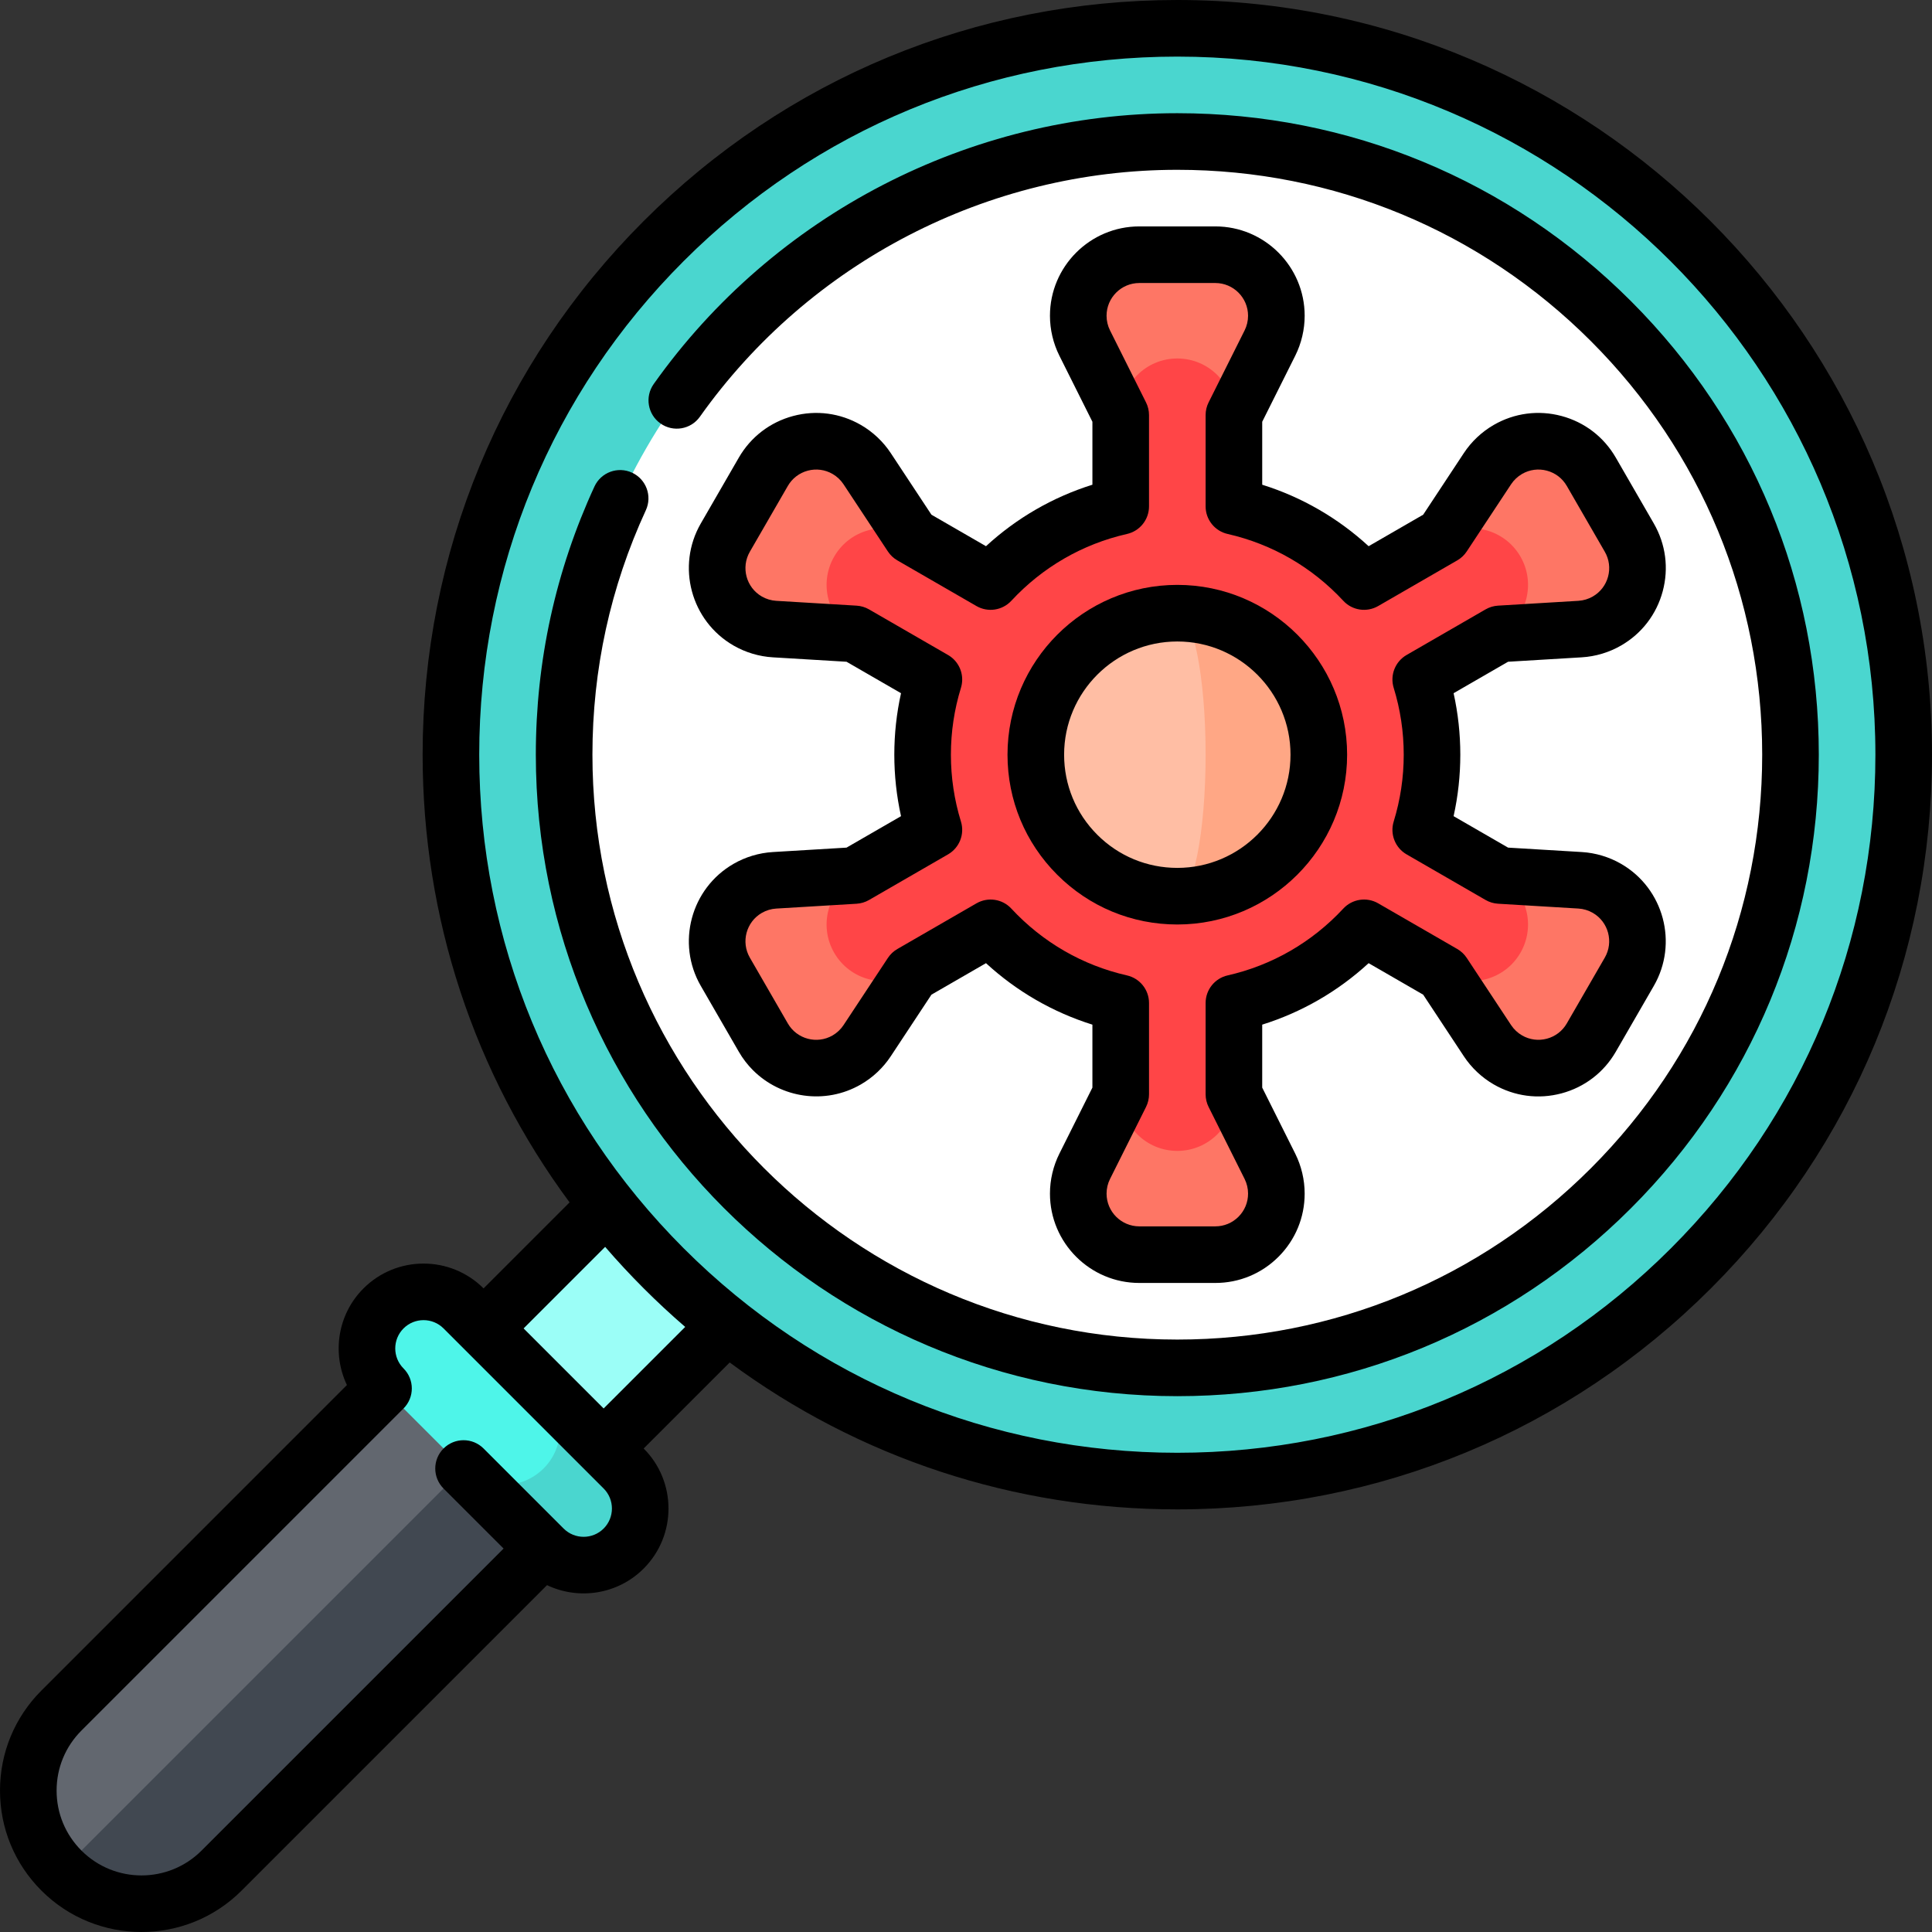 <svg id="Capa_1" enable-background="new 0 0 512 512" viewBox="0 0 512 512" xmlns="http://www.w3.org/2000/svg"><rect x="0" y="0" width="512" height="512" fill="#333333" stroke="none"/><g><path d="m119.314 364.402-103.027 131.311c11.716 11.716 30.711 11.716 42.426 0l95.955-95.955z" fill="#414851"/><path d="m112.242 357.331-95.956 95.956c-11.716 11.716-11.716 30.711 0 42.426 0 0 117.169-117.169 117.169-117.169z" fill="#62676f"/><path d="m119.064 321.301h98.269v45h-98.269z" fill="#9bfef7" transform="matrix(.707 -.707 .707 .707 -193.84 219.632)"/><path d="m165.275 389.151-21.213-21.213-21.213 21.213 21.213 21.213c5.834 5.834 15.38 5.834 21.213 0 5.834-5.833 5.834-15.379 0-21.213z" fill="#4ad6cf"/><path d="m144.062 389.151c5.834-5.834 5.834-15.38 0-21.213l-21.213-21.213c-5.834-5.834-15.38-5.834-21.213 0-5.834 5.834-5.834 15.38 0 21.213l21.213 21.213c5.834 5.834 15.38 5.834 21.213 0z" fill="#4ef5e9"/><circle cx="312" cy="200" fill="#4ad6cf" r="192.5"/><circle cx="312" cy="200" fill="#fff" r="162.5"/><path d="m322.07 67.5h-20.14c-8.936 0-16.18 7.244-16.18 16.18 0 2.512.585 4.99 1.708 7.236l9.542 19.084h30l9.542-19.083c1.123-2.247 1.708-4.724 1.708-7.236 0-8.937-7.244-16.181-16.18-16.181z" fill="#fe7665"/><path d="m297 110v39.194h30v-39.194c0-8.284-6.716-15-15-15s-15 6.716-15 15z" fill="#ff4547"/><circle cx="312" cy="200" fill="#ff4547" r="67.5"/><path d="m312 162.5v75c20.711 0 37.5-16.789 37.5-37.5s-16.789-37.5-37.5-37.5z" fill="#ffa785"/><path d="m319.5 200c0-20.711-3.358-37.5-7.5-37.5-20.711 0-37.5 16.789-37.5 37.5s16.789 37.5 37.5 37.5c4.142 0 7.5-16.789 7.5-37.5z" fill="#ffbea4"/><path d="m202.286 125.029-10.07 17.441c-4.468 7.739-1.817 17.635 5.922 22.103 2.176 1.256 4.613 1.988 7.121 2.139l21.298 1.278 15-25.981-11.756-17.805c-1.384-2.096-3.237-3.841-5.413-5.097-7.738-4.468-17.634-1.816-22.102 5.922z" fill="#fe7665"/><path d="m226.558 167.99 33.943 19.597 15-25.981-33.943-19.597c-7.174-4.142-16.348-1.684-20.49 5.491-4.143 7.175-1.685 16.348 5.49 20.49z" fill="#ff4547"/><path d="m192.217 257.529 10.07 17.441c4.468 7.739 14.364 10.391 22.103 5.922 2.176-1.256 4.029-3.001 5.413-5.098l11.756-17.805-15-25.981-21.297 1.278c-2.507.151-4.945.883-7.121 2.139-7.741 4.47-10.392 14.366-5.924 22.104z" fill="#fe7665"/><path d="m241.558 257.99 33.943-19.597-15-25.981-33.943 19.597c-7.174 4.142-9.633 13.316-5.49 20.491 4.142 7.174 13.315 9.632 20.49 5.49z" fill="#ff4547"/><path d="m301.93 332.5h20.139c8.936 0 16.18-7.244 16.18-16.18 0-2.512-.585-4.99-1.708-7.236l-9.541-19.084h-30l-9.542 19.083c-1.123 2.247-1.708 4.724-1.708 7.236 0 8.937 7.244 16.181 16.18 16.181z" fill="#fe7665"/><path d="m327 290v-39.194h-30v39.194c0 8.284 6.716 15 15 15s15-6.716 15-15z" fill="#ff4547"/><path d="m421.714 274.971 10.07-17.441c4.468-7.739 1.817-17.635-5.922-22.103-2.176-1.256-4.613-1.988-7.121-2.139l-21.298-1.278-15 25.981 11.756 17.805c1.384 2.096 3.237 3.841 5.413 5.097 7.738 4.468 17.634 1.816 22.102-5.922z" fill="#fe7665"/><path d="m397.442 232.01-33.942-19.597-15 25.981 33.943 19.597c7.174 4.142 16.348 1.684 20.49-5.491s1.684-16.348-5.491-20.49z" fill="#ff4547"/><path d="m431.783 142.471-10.07-17.441c-4.468-7.739-14.364-10.39-22.103-5.922-2.176 1.256-4.029 3.001-5.413 5.098l-11.756 17.805 15 25.981 21.297-1.278c2.508-.151 4.945-.883 7.121-2.139 7.741-4.47 10.392-14.366 5.924-22.104z" fill="#fe7665"/><path d="m382.442 142.01-33.942 19.596 15 25.981 33.943-19.597c7.174-4.142 9.633-13.316 5.49-20.491-4.143-7.173-13.316-9.631-20.491-5.489z" fill="#ff4547"/><path d="m312 0c-53.422 0-103.646 20.803-141.421 58.579-37.775 37.775-58.579 87.999-58.579 141.421 0 43.29 13.664 84.478 38.946 118.646l-22.794 22.794c-8.773-8.773-23.047-8.773-31.82 0-6.914 6.914-8.379 17.246-4.395 25.608l-80.954 80.954c-7.082 7.082-10.983 16.499-10.983 26.516s3.901 19.434 10.984 26.516c14.621 14.621 38.412 14.621 53.033 0l80.954-80.954c8.362 3.985 18.693 2.52 25.608-4.395 8.773-8.773 8.773-23.047 0-31.82l22.797-22.796c34.163 25.273 75.343 38.931 118.624 38.931 53.422 0 103.646-20.803 141.421-58.578 37.776-37.776 58.579-88 58.579-141.422 0-110.28-89.719-200-200-200zm-152.028 405.079c-2.924 2.925-7.682 2.925-10.607 0l-21.213-21.213c-2.929-2.929-7.678-2.929-10.607 0s-2.929 7.678 0 10.607l15.91 15.91-80.045 80.044c-8.773 8.773-23.047 8.773-31.82 0-4.25-4.25-6.59-9.9-6.59-15.91s2.34-11.66 6.59-15.91l85.349-85.349c2.929-2.929 2.929-7.678 0-10.607-2.924-2.924-2.924-7.682 0-10.606 2.924-2.925 7.682-2.925 10.607 0l42.426 42.426c2.925 2.926 2.925 7.683 0 10.608zm0-31.82-21.213-21.213 21.611-21.611c3.251 3.767 6.654 7.432 10.209 10.987 3.56 3.561 7.232 6.969 11.006 10.225zm282.843-42.444c-34.942 34.942-81.399 54.185-130.815 54.185s-95.873-19.243-130.815-54.185-54.185-81.4-54.185-130.815 19.243-95.873 54.185-130.814c34.942-34.943 81.4-54.186 130.815-54.186 51.005 0 97.255 20.748 130.754 54.247s54.246 79.749 54.246 130.753c0 49.415-19.243 95.873-54.185 130.815z"/><path d="m432.208 79.792c-32.109-32.109-74.8-49.792-120.208-49.792-55.015 0-106.886 26.827-138.755 71.762-2.397 3.379-1.602 8.066 1.779 10.456 3.378 2.396 8.06 1.6 10.456-1.779 29.061-40.975 76.359-65.439 126.52-65.439 41.402 0 80.326 16.123 109.602 45.398 29.275 29.276 45.398 68.2 45.398 109.602s-16.123 80.326-45.398 109.602c-29.276 29.275-68.2 45.398-109.602 45.398-85.468.001-155-69.533-155-155 0-22.603 4.763-44.401 14.158-64.789 1.734-3.762.089-8.216-3.673-9.951-3.762-1.733-8.217-.089-9.951 3.673-10.307 22.371-15.534 46.281-15.534 71.067 0 46.869 19.065 89.369 49.848 120.152s73.283 49.848 120.152 49.848c45.409 0 88.1-17.683 120.208-49.792 32.109-32.109 49.792-74.8 49.792-120.208s-17.683-88.099-49.792-120.208z"/><path d="m312 245c24.813 0 45-20.187 45-45 .001-24.813-20.187-45.001-45-45-24.813 0-45 20.187-45 45 0 12.02 4.68 23.321 13.18 31.82s19.801 13.18 31.82 13.18zm0-75c8.271 0 15.771 3.364 21.204 8.797 5.432 5.432 8.796 12.932 8.796 21.203 0 16.542-13.458 30-30 30-8.014 0-15.547-3.121-21.214-8.787-5.665-5.666-8.786-13.2-8.786-21.213 0-16.542 13.458-30 30-30z"/><path d="m204.81 225.801c-3.651.219-7.255 1.302-10.421 3.13-11.308 6.529-15.197 21.04-8.668 32.348l10.07 17.441c1.059 1.834 2.326 3.471 3.757 4.901 7.393 7.391 19.117 9.236 28.592 3.765 3.167-1.829 5.907-4.409 7.92-7.46l10.781-16.328 14.458-8.347c8.119 7.465 17.709 13.005 28.201 16.293v16.684l-8.749 17.499c-1.636 3.271-2.501 6.934-2.501 10.59 0 13.057 10.622 23.68 23.68 23.681h20.139c6.325 0 12.272-2.463 16.745-6.936s6.936-10.419 6.935-16.744c0-3.658-.865-7.32-2.5-10.591l-8.75-17.5v-16.684c10.493-3.287 20.081-8.826 28.201-16.292l14.458 8.347 10.78 16.328c2.014 3.051 4.755 5.632 7.921 7.46 5.478 3.162 11.86 4.003 17.969 2.366 6.11-1.637 11.217-5.556 14.379-11.033l10.07-17.442c6.529-11.308 2.641-25.817-8.668-32.348-3.167-1.828-6.77-2.911-10.421-3.13l-19.531-1.172-14.438-8.336c1.182-5.33 1.779-10.788 1.78-16.293-.001-5.505-.598-10.963-1.78-16.293l14.438-8.336 19.53-1.172c3.651-.219 7.254-1.302 10.421-3.131 5.478-3.163 9.396-8.269 11.033-14.379s.797-12.491-2.366-17.969l-10.069-17.441c-3.163-5.476-8.268-9.396-14.379-11.033-6.109-1.637-12.491-.797-17.97 2.366-3.167 1.829-5.907 4.409-7.92 7.46l-10.778 16.33-14.457 8.347c-8.12-7.465-17.709-13.006-28.201-16.292v-16.685l8.75-17.499c1.635-3.271 2.5-6.933 2.5-10.591.001-13.057-10.622-23.681-23.68-23.68h-20.141c-13.057 0-23.68 10.623-23.68 23.68 0 3.657.865 7.319 2.5 10.591l8.75 17.5v16.683c-10.493 3.287-20.081 8.826-28.202 16.293l-14.458-8.347-10.78-16.327c-2.015-3.051-4.754-5.631-7.922-7.461-5.478-3.162-11.86-4.003-17.969-2.365-6.109 1.637-11.216 5.555-14.379 11.033l-10.07 17.441c-6.528 11.309-2.639 25.823 8.668 32.348 3.167 1.829 6.771 2.911 10.422 3.13l19.531 1.172 14.438 8.336c-1.182 5.331-1.779 10.788-1.779 16.293 0 5.504.597 10.962 1.78 16.293l-14.439 8.336zm25.498 12.704 20.935-12.087c3.03-1.75 4.448-5.362 3.416-8.706-1.764-5.72-2.659-11.679-2.659-17.712 0-6.034.895-11.993 2.659-17.712.834-2.705.066-5.586-1.862-7.514-.455-.455-.976-.858-1.554-1.192l-20.934-12.086c-1.009-.582-2.139-.921-3.301-.991l-21.298-1.279c-1.338-.08-2.66-.477-3.82-1.147-4.144-2.391-5.57-7.713-3.177-11.857l10.07-17.442c1.159-2.008 3.031-3.444 5.27-4.044 2.24-.6 4.579-.292 6.587.867 1.162.671 2.165 1.616 2.904 2.735l11.756 17.805c.641.971 1.501 1.78 2.508 2.363l20.959 12.101c3.031 1.75 6.868 1.171 9.248-1.394 8.263-8.906 18.86-15.028 30.646-17.704 3.415-.775 5.839-3.812 5.839-7.314v-24.195c0-1.164-.271-2.313-.792-3.354l-9.542-19.084c-.6-1.199-.917-2.542-.917-3.882 0-4.786 3.894-8.68 8.68-8.68h20.139c4.787 0 8.68 3.895 8.68 8.68 0 1.341-.317 2.684-.916 3.882l-9.542 19.083c-.521 1.041-.792 2.19-.792 3.354v24.194c0 3.502 2.423 6.539 5.84 7.314 11.785 2.676 22.382 8.803 30.646 17.703 2.374 2.575 6.218 3.144 9.248 1.395l20.959-12.101c1.008-.582 1.867-1.391 2.508-2.363l11.757-17.806c.738-1.118 1.742-2.063 2.903-2.734 2.008-1.159 4.347-1.468 6.587-.867 2.239.6 4.111 2.036 5.271 4.045l10.07 17.441c1.16 2.008 1.467 4.347.867 6.586-.6 2.24-2.036 4.112-4.045 5.271-1.16.67-2.481 1.067-3.819 1.147l-21.297 1.278c-1.162.07-2.292.409-3.301.991l-20.935 12.087c-3.03 1.75-4.448 5.362-3.416 8.706 1.764 5.721 2.659 11.68 2.659 17.714s-.895 11.993-2.659 17.712c-1.031 3.344.388 6.958 3.416 8.706l20.934 12.086c1.009.582 2.139.921 3.301.991l21.298 1.279c1.338.08 2.659.477 3.819 1.147 4.148 2.392 5.572 7.713 3.178 11.857l-10.07 17.441c-1.159 2.008-3.031 3.445-5.27 4.044-2.24.6-4.579.292-6.588-.867-1.161-.67-2.164-1.615-2.903-2.734l-11.755-17.805c-.642-.972-1.502-1.781-2.509-2.363l-20.959-12.101c-3.031-1.75-6.868-1.171-9.248 1.394-8.263 8.906-18.86 15.027-30.646 17.704-3.415.775-5.84 3.811-5.84 7.314v24.195c0 1.164.271 2.313.792 3.354l9.542 19.083c.599 1.199.916 2.541.916 3.883 0 2.319-.903 4.498-2.542 6.137-1.64 1.64-3.819 2.543-6.138 2.543h-20.139c-4.786 0-8.681-3.893-8.68-8.681 0-1.34.316-2.681.916-3.88l9.542-19.083c.521-1.042.792-2.19.792-3.354v-24.193c0-3.502-2.424-6.538-5.839-7.314-11.786-2.676-22.377-8.8-30.646-17.704-2.37-2.573-6.218-3.144-9.248-1.394l-20.959 12.101c-1.008.582-1.867 1.391-2.508 2.363l-11.757 17.806c-.738 1.118-1.742 2.064-2.903 2.734-4.145 2.395-9.467.97-11.858-3.177l-10.069-17.441c-2.393-4.145-.968-9.465 3.178-11.858 1.16-.67 2.481-1.067 3.819-1.147l21.297-1.278c1.162-.073 2.292-.413 3.301-.995z"/></g></svg>